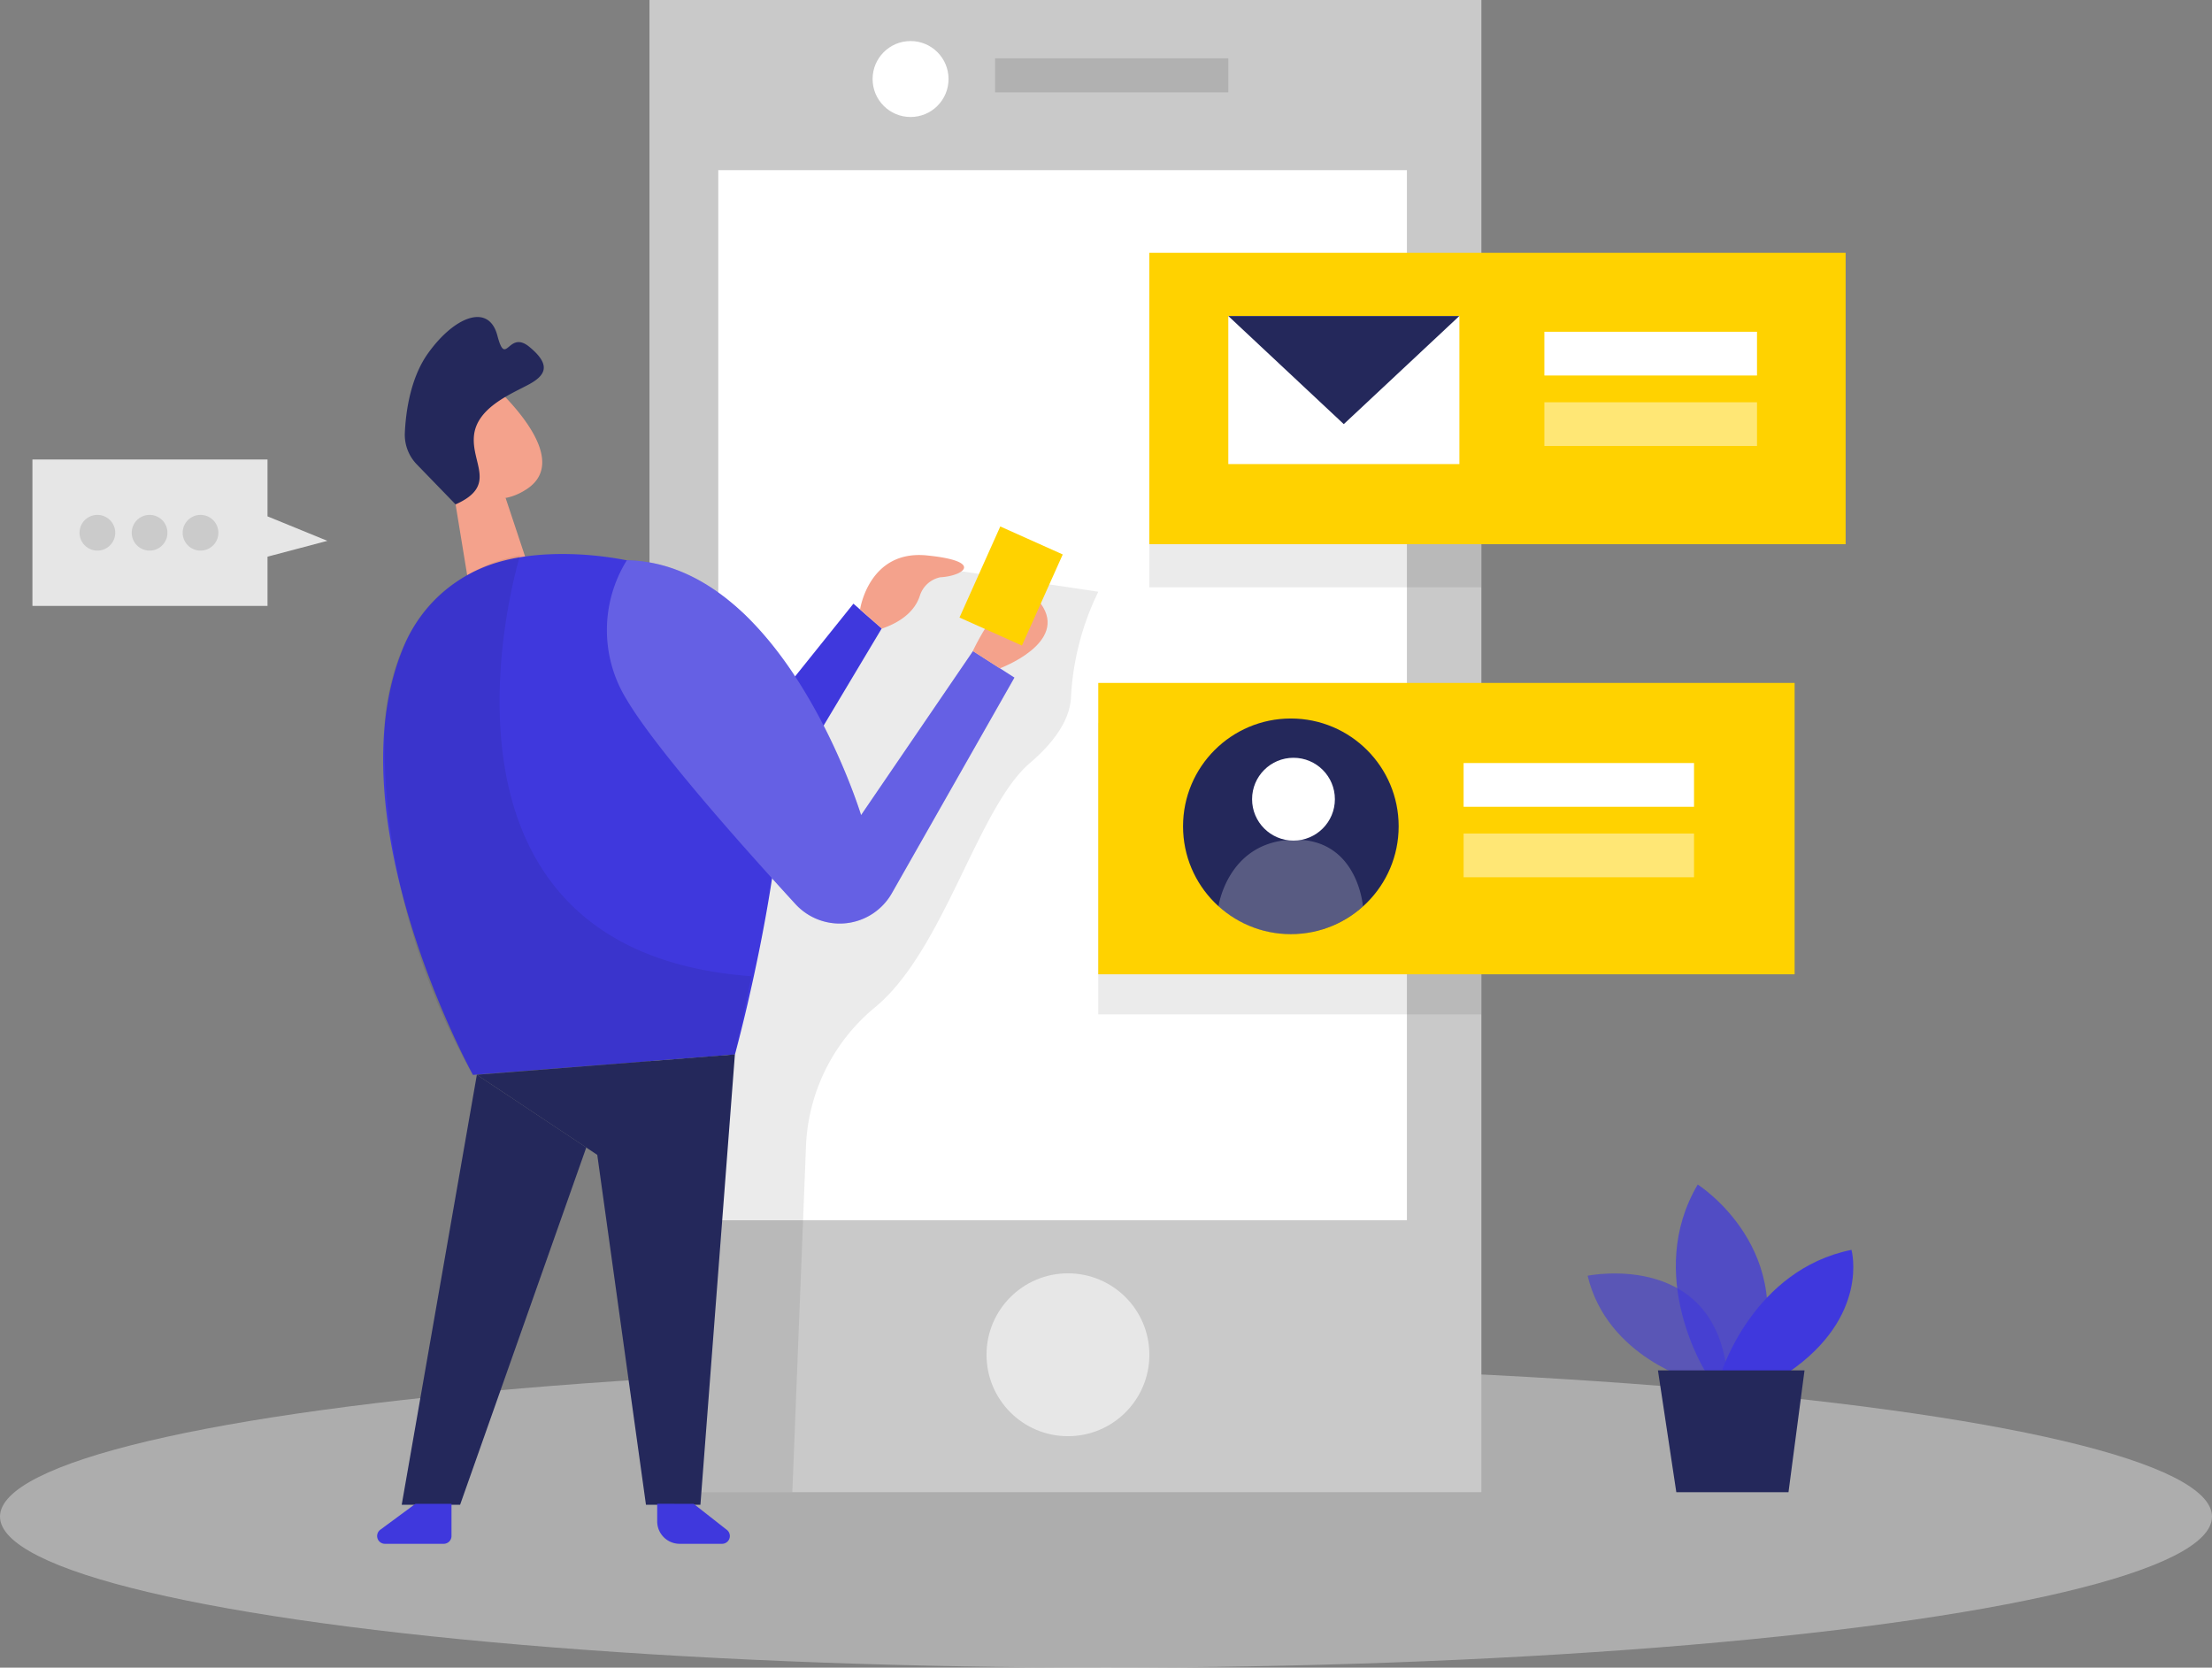 <svg xmlns="http://www.w3.org/2000/svg" width="246.976" height="186.18" viewBox="0 0 246.976 186.18"><rect x="0" y="0" width="246.976" height="186.18" fill="#808080" stroke="none"/><defs><style>.a,.p{fill:#e6e6e6;}.a{opacity:0.45;}.b,.c,.d{fill:#3f38dd;}.b{opacity:0.58;}.c{opacity:0.73;}.e{fill:#24285b;}.f{fill:#c9c9c9;}.g,.i,.l,.n,.o{fill:#fff;}.h{opacity:0.08;}.i{opacity:0.56;}.j{opacity:0.12;}.k{fill:#f4a28c;}.l{opacity:0.2;}.m{fill:#ffd200;}.n{opacity:0.46;}.o{opacity:0.24;}</style></defs><g transform="translate(-53.84 -45.32)"><ellipse class="a" cx="123.488" cy="16.863" rx="123.488" ry="16.863" transform="translate(53.84 197.773)"/><path class="b" d="M283.646,232.03s-9.823-2.637-12-11.768c0,0,15.195-3.133,15.691,12.558Z" transform="translate(-40.542 -32.515)"/><path class="c" d="M287.1,228.783s-6.9-10.816-.912-20.973c0,0,11.589,7.325,6.511,20.973Z" transform="translate(-42.793 -30.245)"/><path class="d" d="M290,230.451s3.573-11.467,14.519-13.681c0,0,2.083,7.422-7.04,13.681Z" transform="translate(-43.957 -31.913)"/><path class="e" d="M281.29,233.3l2.051,13.6h12.525l1.79-13.6Z" transform="translate(-42.336 -34.989)"/><rect class="f" width="92.887" height="166.59" transform="translate(126.355 45.32)"/><rect class="g" width="76.886" height="117.237" transform="translate(134.038 64.316)"/><rect class="h" width="37.072" height="32.53" transform="translate(182.162 78.355)"/><rect class="h" width="42.769" height="32.53" transform="translate(176.465 126.039)"/><circle class="i" cx="9.091" cy="9.091" r="9.091" transform="translate(163.989 187.478)"/><path class="h" d="M177.979,123.69l15.268,2.279-.472,1.017a30.43,30.43,0,0,0-2.58,10.865c-.114,1.823-1.148,4.314-4.582,7.243-5.86,5-9.628,21.087-17.409,27.37a21.161,21.161,0,0,0-7.6,15.643l-1.514,38.382H144l3.329-58.688,4-20.257,9.766-10.027,8.953-11.549,4.069-2.279Z" transform="translate(-16.782 -14.587)"/><rect class="j" width="26.044" height="3.801" transform="translate(164.941 51.831)"/><circle class="g" cx="4.24" cy="4.24" r="4.24" transform="translate(151.268 49.902)"/><path class="d" d="M152.96,146.352l14.617-18.222,3.158,2.767-12.46,20.835Z" transform="translate(-18.45 -15.414)"/><path class="k" d="M121.834,113.214l2.694,8.1-6.405,4.069-2.3-14.031Z" transform="translate(-11.537 -12.29)"/><path class="k" d="M112.995,101.044a5.038,5.038,0,0,1,8.334-1.416c2.726,2.905,6.014,7.536,2.3,10.059-5.7,3.858-10.914-3.353-10.914-3.353a9.156,9.156,0,0,1,.285-5.29Z" transform="translate(-10.909 -9.806)"/><path class="k" d="M117.719,107.745s-1.457-1.221-2.124.513,1.921,2.564,2.686,1.693S117.719,107.745,117.719,107.745Z" transform="translate(-11.474 -11.542)"/><path class="d" d="M108.891,131.208a16.367,16.367,0,0,1,10.271-8.953c8.7-2.613,24.733.244,29.617,8.391,6.69,11.142-3.1,46.553-3.1,46.553l-29.25,2.271S100.378,150.431,108.891,131.208Z" transform="translate(-9.783 -14.146)"/><path class="e" d="M148.071,189.96l-3.85,50.281h-6.08l-5.437-39.066-13.445-8.944Z" transform="translate(-12.177 -26.922)"/><path class="e" d="M117.341,192.75l-8.391,48.01h6.519l14.088-39.888Z" transform="translate(-10.258 -27.442)"/><path class="h" d="M121.725,121.51s-13.681,44.063,25.824,46.984l-1.839,8.757-29.25,2.271a76.023,76.023,0,0,1-9.872-38.919s.252-11.239,8.139-16.2a17.905,17.905,0,0,1,7-2.889Z" transform="translate(-9.816 -14.182)"/><path class="d" d="M109.853,251.61l-3.931,2.9a.871.871,0,0,0,.513,1.563h6.584a.871.871,0,0,0,.863-.871V251.61Z" transform="translate(-9.631 -38.398)"/><path class="d" d="M148.069,251.608l3.7,2.9a.871.871,0,0,1-.537,1.563h-4.688A2.507,2.507,0,0,1,144,253.553V251.6Z" transform="translate(-16.782 -38.396)"/><path class="d" d="M139.33,122.17a14.747,14.747,0,0,0,0,15.594c3.19,5.388,12.477,15.87,18.817,22.788a6.7,6.7,0,0,0,10.8-1.262L182.6,135.273l-4.623-2.962L165.48,150.623S156.91,122.52,139.33,122.17Z" transform="translate(-15.498 -14.304)"/><path class="l" d="M139.33,122.17a14.747,14.747,0,0,0,0,15.594c3.19,5.388,12.477,15.87,18.817,22.788a6.7,6.7,0,0,0,10.8-1.262L182.6,135.273l-4.623-2.962L165.48,150.623S156.91,122.52,139.33,122.17Z" transform="translate(-15.498 -14.304)"/><path class="k" d="M190.311,135.089s7.74-2.84,4.582-7.219-7.593,5.29-7.593,5.29Z" transform="translate(-24.841 -15.153)"/><rect class="m" width="7.642" height="11.142" transform="translate(165.524 104.096) rotate(24.13)"/><path class="e" d="M115.043,109.726l-4.346-4.484a4.753,4.753,0,0,1-1.318-3.524c.106-2.279.594-5.917,2.442-8.651,2.962-4.281,6.91-5.9,7.886-2.2s1.188-.692,3.573,1.27,1.9,3.125,0,4.167-5.827,2.556-6.177,5.7S119.764,107.626,115.043,109.726Z" transform="translate(-10.337 -8.094)"/><path class="k" d="M171.83,127.539s.969-6.682,7.447-6.039,4.11,2.3,1.5,2.442h0a3.036,3.036,0,0,0-2.279,2.083c-.383,1.172-1.432,2.686-4.224,3.646Z" transform="translate(-21.962 -14.172)"/><rect class="m" width="77.749" height="32.53" transform="translate(182.162 73.545)"/><rect class="g" width="25.8" height="16.53" transform="translate(190.985 80.601)"/><path class="e" d="M222.35,88.67l12.892,12.07,12.9-12.07Z" transform="translate(-31.365 -8.069)"/><rect class="g" width="23.74" height="4.883" transform="translate(226.274 82.359)"/><rect class="n" width="23.74" height="4.883" transform="translate(226.274 90.229)"/><rect class="m" width="77.749" height="32.53" transform="translate(176.465 121.563)"/><rect class="g" width="25.726" height="4.883" transform="translate(217.256 130.507)"/><rect class="n" width="25.726" height="4.883" transform="translate(217.256 138.377)"/><circle class="e" cx="12.037" cy="12.037" r="12.037" transform="translate(185.93 125.535)"/><circle class="g" cx="4.623" cy="4.623" r="4.623" transform="translate(193.638 129.921)"/><path class="o" d="M221,167.947s1-7.064,8.065-7.431c7.488-.383,8.065,7.431,8.065,7.431a12.037,12.037,0,0,1-16.131,0Z" transform="translate(-31.114 -21.44)"/><path class="p" d="M91.219,117.433,84.537,114.7V108.35H58.29V124.7H84.537v-5.5Z" transform="translate(-0.828 -11.732)"/><circle class="j" cx="1.994" cy="1.994" r="1.994" transform="translate(62.719 102.803)"/><circle class="j" cx="1.994" cy="1.994" r="1.994" transform="translate(68.547 102.803)"/><circle class="j" cx="1.994" cy="1.994" r="1.994" transform="translate(74.235 102.803)"/></g></svg>